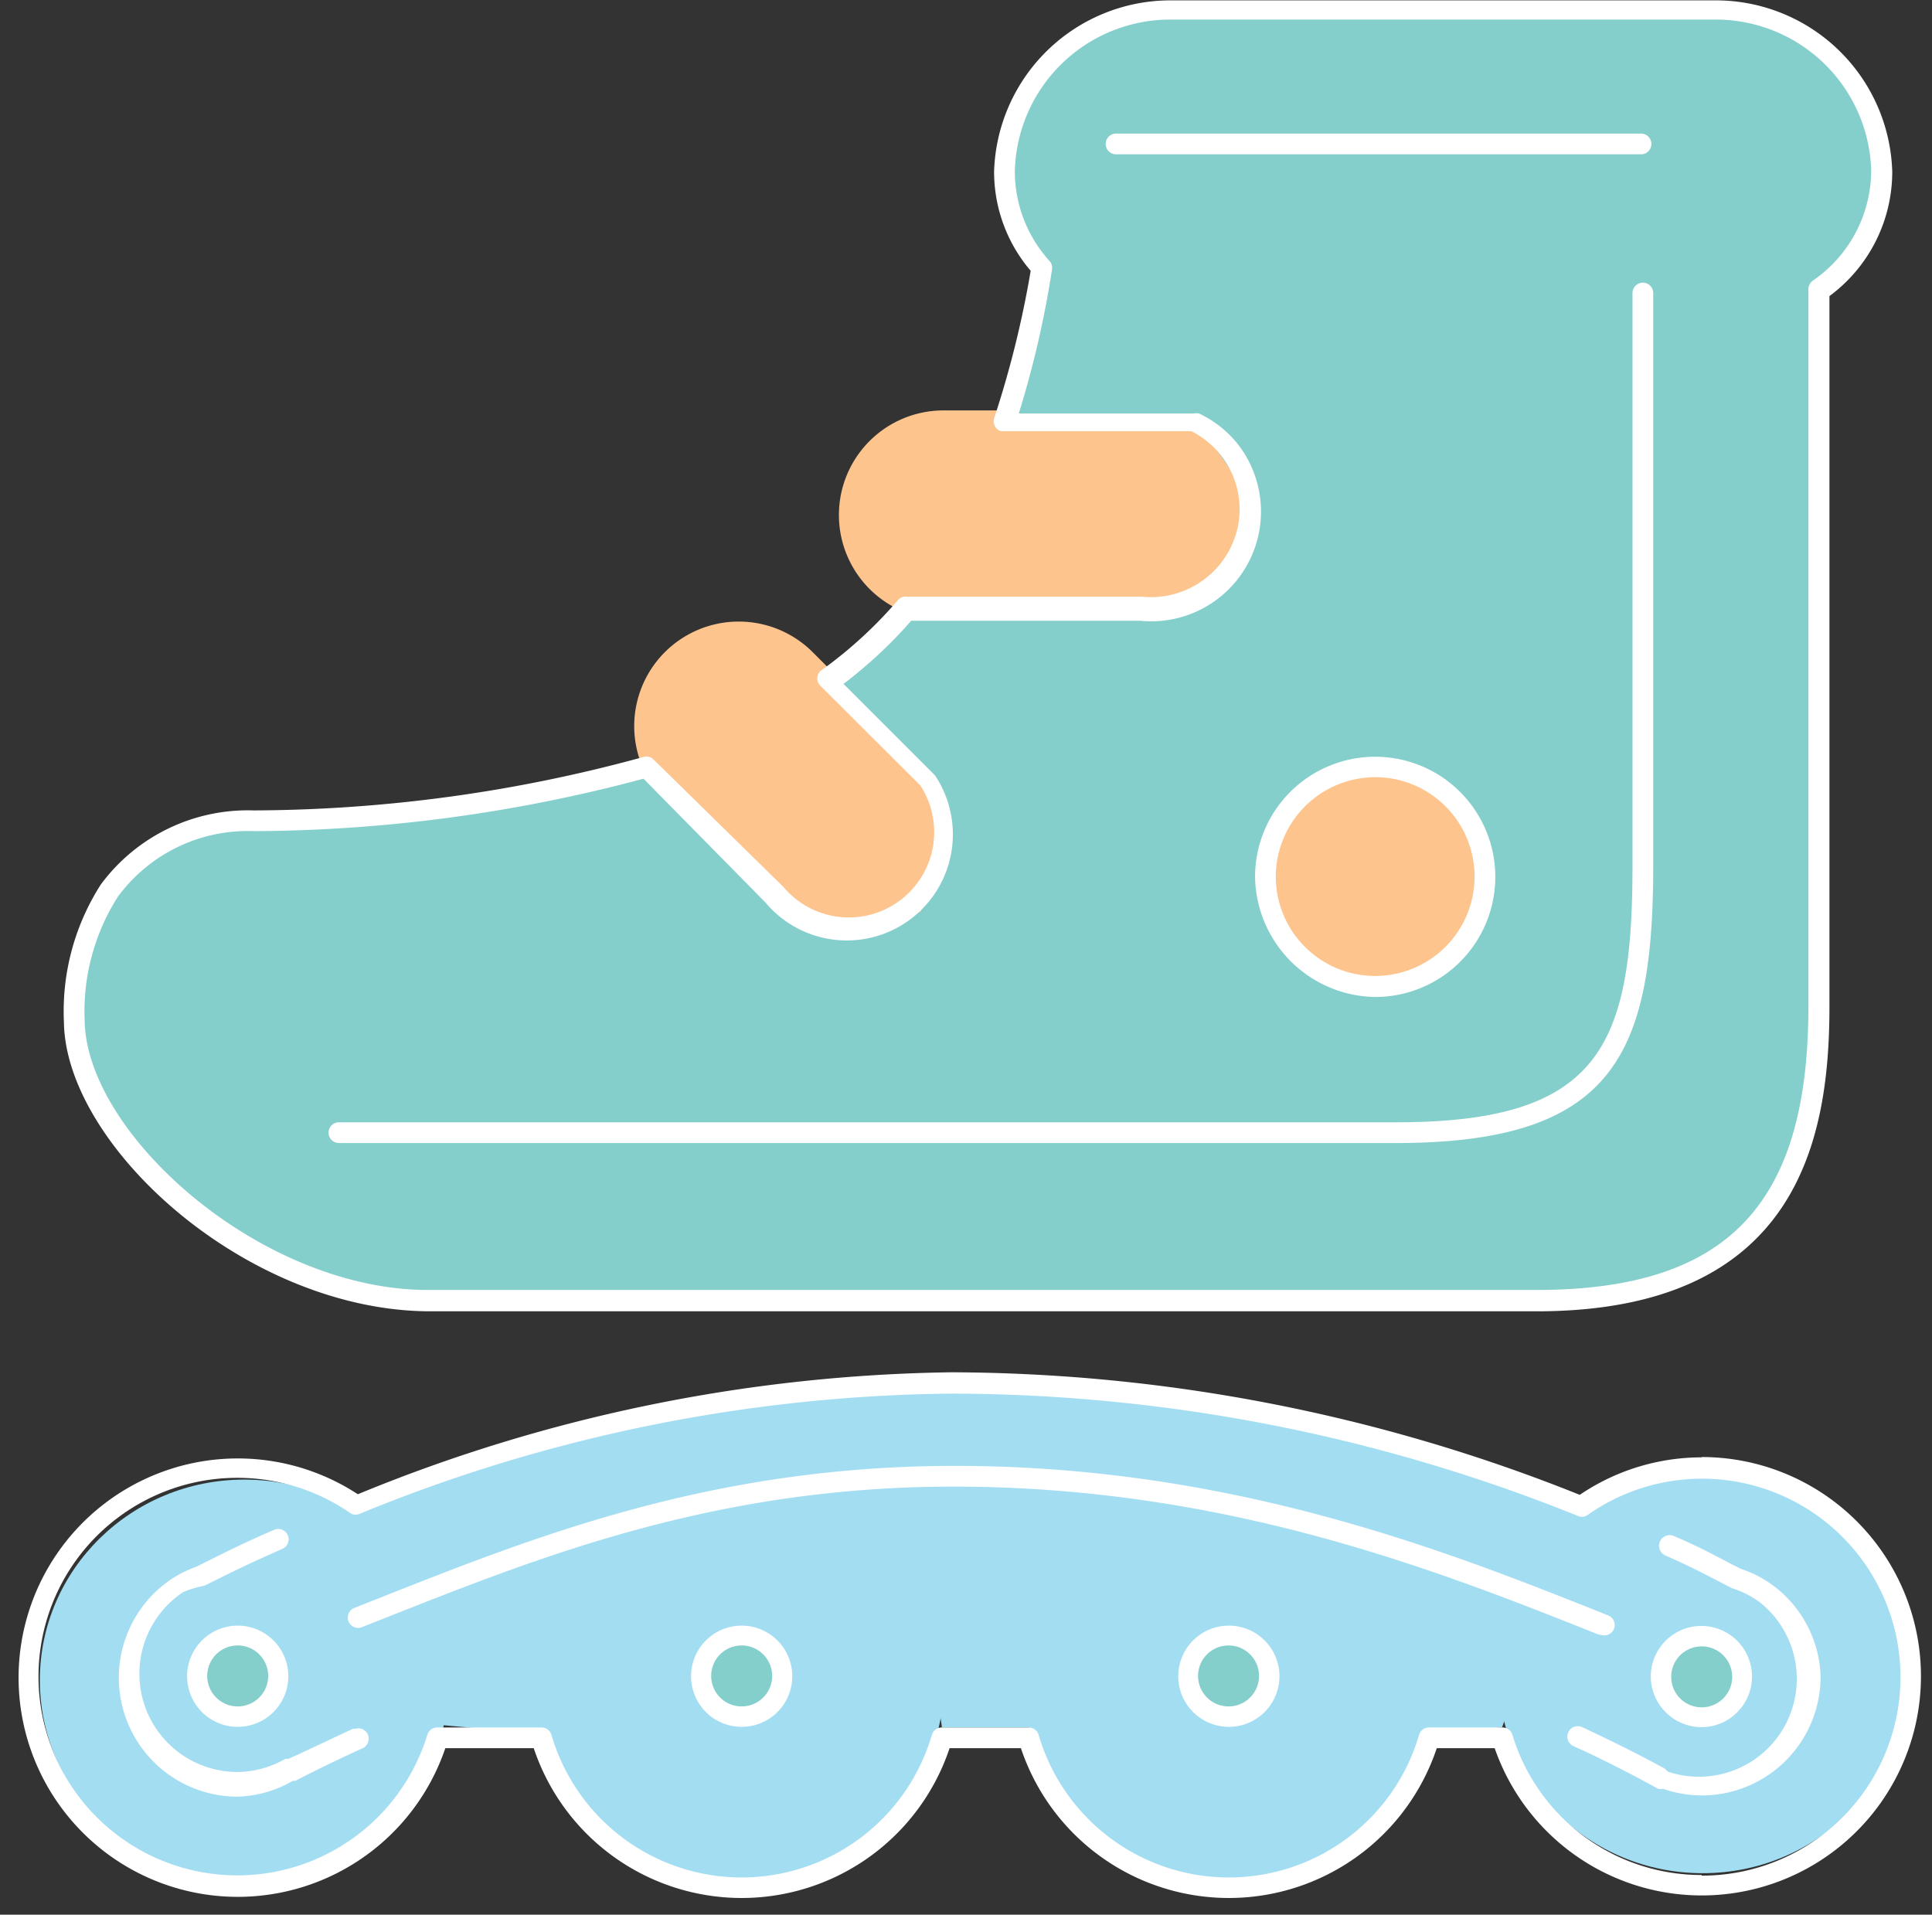 <svg xmlns="http://www.w3.org/2000/svg" viewBox="-0.607 -0.012 63.371 62.804"><rect x="-0.607" y="-0.012" width="63.371" height="62.804" fill="#333333" stroke="none"/><title>Depositphotos_54501297_09</title><g data-name="Layer 2"><g data-name="Layer 1"><g data-name="Layer 2"><g data-name="Layer 2-2"><path fill="#a3ddf2" d="M13.28 56.52l.47.04 3.73.34 6.39-6.13 6.33 5.25.09.63h2.83l5.08-5.8 7.73 6.05 2.73-.25 2.71-7.3-7.5-2.16-5.5-1.17-4.17-.58h-5.42l-5.58.66-5.75 1.25-3.17.75-3.25 1.17 2.25 7.25z"/><ellipse cx="7.41" cy="55.1" rx="6.71" ry="6.58" fill="#a3ddf2"/><ellipse cx="23.66" cy="55.1" rx="6.71" ry="6.58" fill="#a3ddf2"/><ellipse cx="39.66" cy="55.1" rx="6.71" ry="6.58" fill="#a3ddf2"/><ellipse cx="55.24" cy="54.85" rx="6.71" ry="6.58" fill="#a3ddf2"/><path d="M50 16.88a3.43 3.43 0 0 1-3.43 3.43H30.34a3.43 3.43 0 0 1-3.43-3.43 3.43 3.43 0 0 1 3.43-3.43h16.23A3.43 3.43 0 0 1 50 16.88z" fill="#fdc48e"/><path d="M37.53 37.71a3.43 3.43 0 0 1-4.85 0L21.2 26.23a3.43 3.43 0 0 1 0-4.85 3.43 3.43 0 0 1 4.85 0l11.48 11.48a3.43 3.43 0 0 1 0 4.85z" fill="#fdc48e"/><path fill="#84cfcc" d="M52.78 42.62H12.39l-5.2-1.81-4.57-4.33-.88-4 1.13-3.17 2.66-2.08 6.54-.46 8.34-1.67 4.37 4.38 1.83 1.05 2.98-.63.73-2.78-.4-1.2-3.25-3.36 2.47-2.59h8.47l1.97-1.07.97-2.34-1.77-2.58-6.41-.25 1.16-5.04-1.12-2.67.46-2.71 1.71-2.04 2.54-.88h19.33l2.46 1.13 1.87 1.96.38 3.08-2 2.92-.04 3.04-.21 23-.46 1.96-.71 1.96-2.87 2.33-2.09.85z"/><circle cx="44.5" cy="28.74" r="3.75" fill="#fdc48e"/><circle cx="39.69" cy="54.98" r="1.44" fill="#84cfcc"/><circle cx="55.21" cy="54.98" r="1.44" fill="#84cfcc"/><circle cx="23.72" cy="54.98" r="1.44" fill="#84cfcc"/><circle cx="7.19" cy="54.98" r="1.44" fill="#84cfcc"/><path d="M44.5 32.69a3.94 3.94 0 1 0-3.94-3.94 4 4 0 0 0 3.94 3.94zm0-7.21a3.26 3.26 0 1 1-3.26 3.26 3.27 3.27 0 0 1 3.26-3.26z" fill="#fff"/><path d="M39.69 53.31A1.66 1.66 0 1 0 41.36 55a1.66 1.66 0 0 0-1.67-1.69zm0 2.65a1 1 0 1 1 1-1 1 1 0 0 1-1 1z" fill="#fff"/><path d="M23.72 53.31A1.66 1.66 0 1 0 25.38 55a1.66 1.66 0 0 0-1.66-1.69zm0 2.65a1 1 0 1 1 1-1 1 1 0 0 1-1 1z" fill="#fff"/><path d="M57.56 52a3.63 3.63 0 0 0-1.06-.55l-.26-.13c-.75-.39-1-.54-1.92-.94A.34.34 0 0 0 54 51c.88.39 1.15.54 1.89.92l.31.16a3.28 3.28 0 0 1 .9.45 3.21 3.21 0 0 1-3 5.57L54 58c-.86-.47-1.77-.92-2.71-1.36a.34.34 0 0 0-.29.62c1 .45 1.9.92 2.78 1.4a.28.28 0 0 0 .16 0 3.86 3.86 0 0 0 1.27.22 3.9 3.9 0 0 0 3.9-3.9A3.86 3.86 0 0 0 57.56 52z" fill="#fff"/><path d="M55.21 47.79a7.13 7.13 0 0 0-4 1.23A55.77 55.77 0 0 0 30.6 45a52.9 52.9 0 0 0-19.47 4A7.19 7.19 0 1 0 14 57.33h2.9a7.19 7.19 0 0 0 13.64 0h2.34a7.19 7.19 0 0 0 13.64 0h1.9a7.19 7.19 0 1 0 6.79-9.55zm0 13.7a6.48 6.48 0 0 1-6.21-4.6.34.34 0 0 0-.33-.24h-2.4a.34.34 0 0 0-.33.24 6.5 6.5 0 0 1-12.48 0 .34.34 0 0 0-.33-.24h-2.84a.34.34 0 0 0-.33.24 6.5 6.5 0 0 1-12.48 0 .34.34 0 0 0-.33-.24h-3.41a.34.34 0 0 0-.33.24 6.52 6.52 0 1 1-2.51-7.26.34.34 0 0 0 .32 0A52.31 52.31 0 0 1 30.6 45.7a55.13 55.13 0 0 1 20.52 4 .34.34 0 0 0 .32 0 6.51 6.51 0 1 1 3.77 11.81z" fill="#fff"/><path d="M52 53.63a.34.34 0 0 0 .13-.66c-5.18-2.07-12.27-4.9-21.41-4.9-8 0-13.82 2.33-19 4.38l-.73.29a.34.34 0 0 0 .25.63l.73-.29c5.07-2 10.83-4.33 18.7-4.33 9 0 16 2.8 21.15 4.85z" fill="#fff"/><path d="M11 56.68c-.72.33-1.43.68-2.15 1h-.1a3.18 3.18 0 0 1-1.58.43 3.22 3.22 0 0 1-1.77-5.9 3.39 3.39 0 0 1 .7-.21c1-.5 1.58-.78 2.56-1.21a.34.34 0 1 0-.28-.62c-1 .43-1.57.72-2.55 1.21a3.81 3.81 0 0 0-.81.4 3.9 3.9 0 0 0 2.17 7.14A3.84 3.84 0 0 0 9 58.4h.08a49.8 49.8 0 0 1 2.21-1.07.34.34 0 0 0-.29-.62z" fill="#fff"/><path d="M7.19 53.31A1.66 1.66 0 1 0 8.85 55a1.66 1.66 0 0 0-1.66-1.69zm0 2.65a1 1 0 1 1 1-1 1 1 0 0 1-1 1z" fill="#fff"/><path d="M55.21 56.64A1.66 1.66 0 1 0 53.54 55a1.67 1.67 0 0 0 1.67 1.64zm0-2.65a1 1 0 1 1-1 1 1 1 0 0 1 1-1z" fill="#fff"/><path d="M53.56 4.71a.34.34 0 0 0-.34-.34H36a.34.34 0 1 0 0 .68h17.21a.34.34 0 0 0 .35-.33z" fill="#fff"/><path d="M10.51 37.48h34.68c7.17 0 8.43-2.94 8.43-9.12V9.6a.34.34 0 0 0-.68 0v18.77c0 5.95-1.08 8.43-7.75 8.43H10.51a.34.34 0 1 0 0 .68z" fill="#fff"/><path d="M13.52 43h36.27c8.61 0 9.61-5.69 9.61-10V9.7a5.07 5.07 0 0 0 2.06-4.08A5.79 5.79 0 0 0 55.65 0H37.8A5.79 5.79 0 0 0 32 5.62a5 5 0 0 0 1.2 3.25 32.8 32.8 0 0 1-1.2 4.84.34.34 0 0 0 .22.42h6.25a2.87 2.87 0 0 1 1.55 3 2.91 2.91 0 0 1-3.16 2.43h-7.71a.33.33 0 0 0-.31.12A14.35 14.35 0 0 1 26.3 22a.34.34 0 0 0 0 .48l3.28 3.27a2.8 2.8 0 0 1-4.49 3.33l-4.26-4.18a.33.33 0 0 0-.34-.08 48.88 48.88 0 0 1-12.77 1.75A6 6 0 0 0 2.7 29a7.71 7.71 0 0 0-1.21 4.52C1.55 37.59 7.5 43 13.52 43zM3.26 29.4a5.29 5.29 0 0 1 4.48-2.15 50.09 50.09 0 0 0 12.76-1.72l4 4.06a3.48 3.48 0 0 0 5.56-4.17l-3-3a14.85 14.85 0 0 0 2.22-2.07h7.52a3.6 3.6 0 0 0 3.28-5.68 3.54 3.54 0 0 0-1.36-1.12.33.33 0 0 0-.15 0h-5.76a32.57 32.57 0 0 0 1.09-4.72.34.34 0 0 0-.08-.28 4.38 4.38 0 0 1-1.14-2.92 5.1 5.1 0 0 1 5.12-5h17.85a5.1 5.1 0 0 1 5.12 4.94 4.4 4.4 0 0 1-1.91 3.62.34.34 0 0 0-.15.28V33c0 6.52-2.67 9.3-8.93 9.3H13.52C8 42.35 2.23 37.21 2.17 33.47a7 7 0 0 1 1.09-4.07z" fill="#fff"/></g></g></g></g></svg>